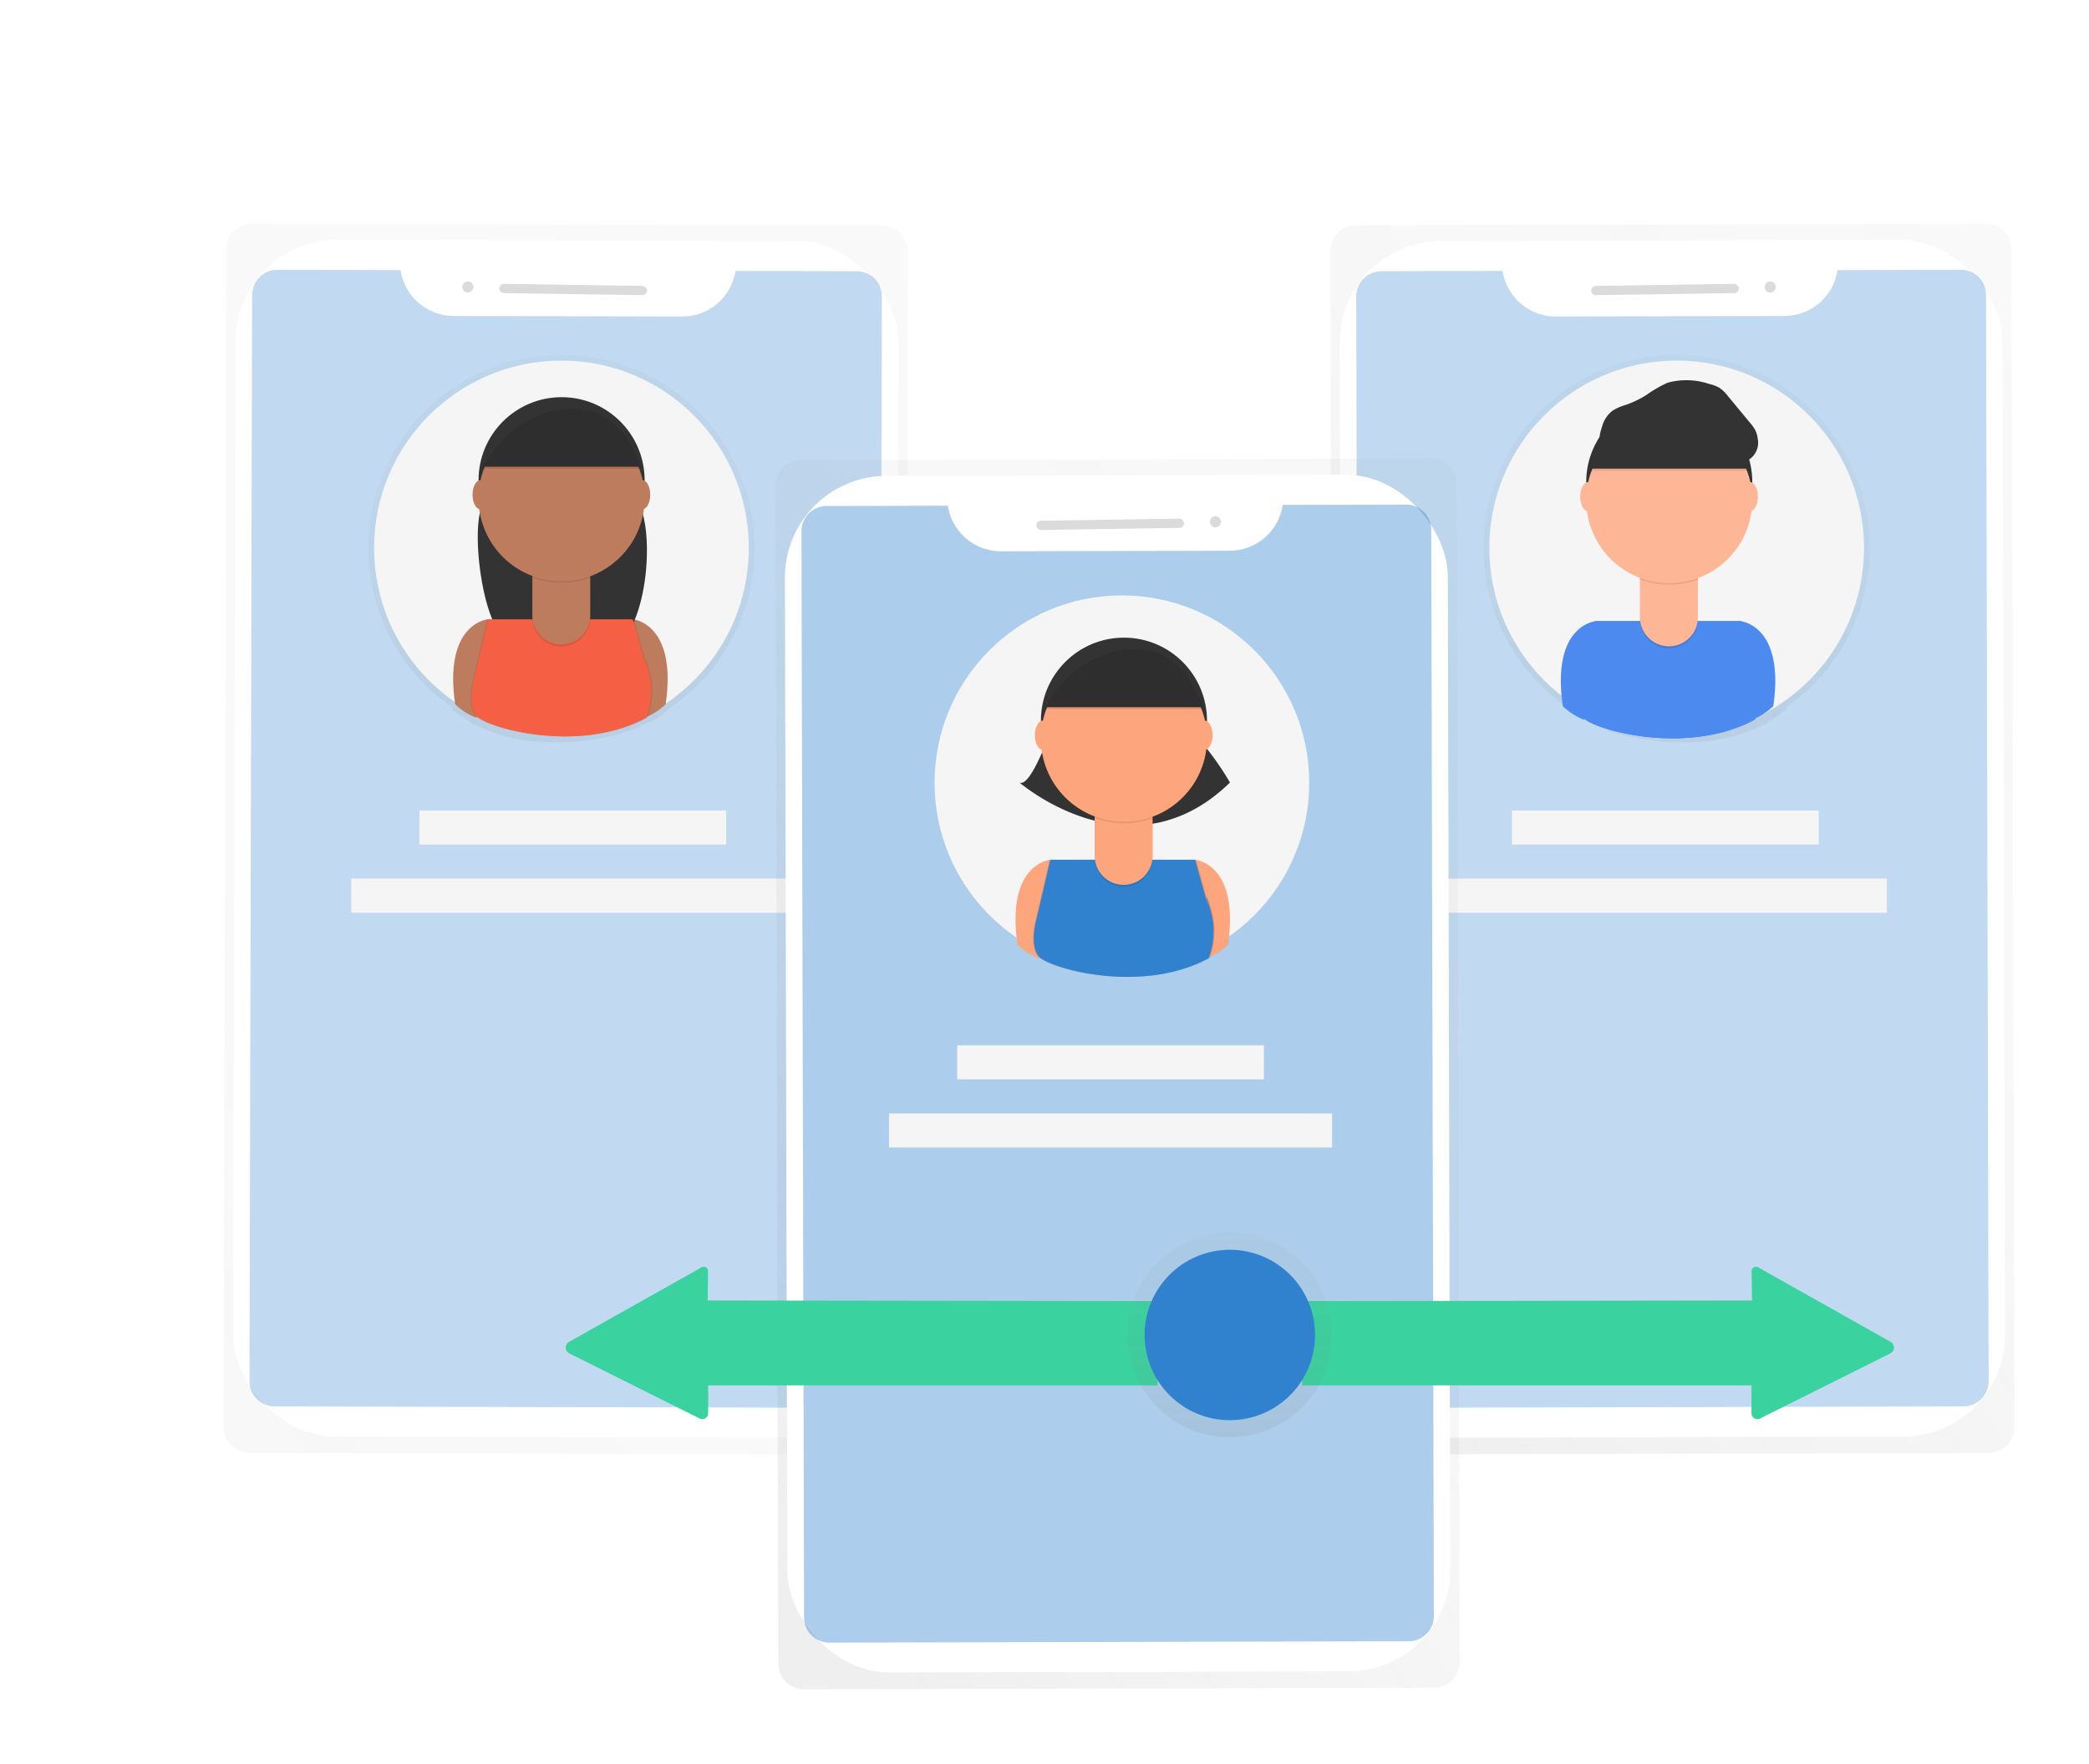 <svg xmlns="http://www.w3.org/2000/svg" xmlns:xlink="http://www.w3.org/1999/xlink" width="280.158" height="236.543" viewBox="-30 -30 280.158 236.543"><defs><style>.a{opacity:0.5;}.b{fill:url(#a);}.c{fill:#fff;}.d,.k,.m{fill:#3182ce;}.d{opacity:0.3;}.e{fill:url(#b);}.f{fill:#f5f5f5;}.g{fill:#dbdbdb;}.h{fill:url(#c);}.i{fill:url(#d);}.j{fill:url(#e);}.k{opacity:0.4;}.l{fill:#3ad29f;}.n{fill:#fda57d;}.o{fill:#333;}.p{opacity:0.1;}.q{fill:#4d8af0;}.r{fill:#fdb797;}.s{fill:#be7c5e;}.t{fill:#f55f44;}</style><linearGradient id="a" x1="0.141" y1="1.023" x2="0.929" y2="-0.01" gradientUnits="objectBoundingBox"><stop offset="0" stop-color="gray" stop-opacity="0.251"/><stop offset="0.54" stop-color="gray" stop-opacity="0.122"/><stop offset="1" stop-color="gray" stop-opacity="0.102"/></linearGradient><linearGradient id="b" x1="0.5" y1="1" x2="0.5" y2="0" xlink:href="#a"/><linearGradient id="c" x1="-1.429" y1="1.019" x2="-0.642" y2="-0.015" xlink:href="#a"/><linearGradient id="d" x1="-2.26" y1="1" x2="-2.26" y2="0" xlink:href="#a"/><linearGradient id="e" x1="0.141" y1="1.022" x2="0.928" y2="-0.011" xlink:href="#a"/></defs><g transform="translate(0 -0.01)"><g class="a" transform="translate(148.403 0.01)"><path class="b" d="M799.433,63,715,63.206a3.469,3.469,0,0,0-3.461,3.476l.371,157.915a3.469,3.469,0,0,0,3.492,3.459l84.432-.206a3.469,3.469,0,0,0,3.461-3.476l-.383-157.917A3.469,3.469,0,0,0,799.433,63Z" transform="translate(-711.54 -63)"/></g><rect class="c" width="88.904" height="160.472" rx="13.64" transform="translate(149.633 2.372) rotate(-0.14)"/><path class="d" d="M789.8,87.391a7.207,7.207,0,0,1-7.087,6.148L752,93.609a7.207,7.207,0,0,1-7.11-6.112l-16.264.041a3.377,3.377,0,0,0-3.37,3.385l.353,145.673a3.377,3.377,0,0,0,3.39,3.37l77.7-.188a3.377,3.377,0,0,0,3.37-3.385L809.723,90.72a3.377,3.377,0,0,0-3.385-3.37Z" transform="translate(-573.373 -81.157)"/><g class="a" transform="translate(168.958 17.591)"><path class="e" d="M844.294,158.134a25.9,25.9,0,1,0-40.352,21.5l.015.114a8.863,8.863,0,0,0,2.938,1.869l.033-.114c1.211,1.041,6.318,2.707,12.189,2.692h.127a23.789,23.789,0,0,0,11.3-2.575s.03-.069.079-.2a9.227,9.227,0,0,0,2.443-1.673l.041-.295A25.873,25.873,0,0,0,844.294,158.134Z" transform="translate(-792.49 -132.234)"/></g><circle class="f" cx="25.124" cy="25.124" r="25.124" transform="translate(169.738 18.369)"/><rect class="g" width="19.812" height="1.239" rx="0.62" transform="translate(183.381 8.367) rotate(-0.86)"/><circle class="g" cx="0.744" cy="0.744" r="0.744" transform="translate(206.654 7.769) rotate(-0.86)"/><rect class="f" width="41.137" height="4.571" transform="translate(172.77 78.701)"/><rect class="f" width="59.42" height="4.571" transform="translate(163.628 87.842)"/><g class="a" transform="translate(0 0.01)"><path class="h" d="M130.982,63l84.432.206a3.469,3.469,0,0,1,3.461,3.476L218.5,224.6a3.469,3.469,0,0,1-3.492,3.459l-84.432-.206a3.469,3.469,0,0,1-3.461-3.476L127.5,66.456A3.469,3.469,0,0,1,130.982,63Z" transform="translate(-127.12 -63)"/></g><rect class="c" width="88.904" height="160.472" rx="13.64" transform="translate(90.134 162.842) rotate(-179.86)"/><path class="d" d="M161,87.391a7.207,7.207,0,0,0,7.087,6.148l30.708.074a7.207,7.207,0,0,0,7.11-6.112l16.264.041a3.377,3.377,0,0,1,3.37,3.385L225.19,236.6a3.377,3.377,0,0,1-3.387,3.367l-77.7-.188a3.377,3.377,0,0,1-3.37-3.385l.353-145.673a3.377,3.377,0,0,1,3.385-3.37Z" transform="translate(-137.274 -81.157)"/><g class="a" transform="translate(19.395 17.591)"><path class="i" d="M203.5,158.134a25.9,25.9,0,1,1,40.352,21.5l-.015.114a8.865,8.865,0,0,1-2.938,1.869l-.033-.114c-1.211,1.041-6.318,2.707-12.189,2.692h-.127a23.789,23.789,0,0,1-11.3-2.575s-.03-.069-.079-.2a9.228,9.228,0,0,1-2.443-1.673l-.041-.295A25.873,25.873,0,0,1,203.5,158.134Z" transform="translate(-203.5 -132.234)"/></g><circle class="f" cx="25.124" cy="25.124" r="25.124" transform="translate(20.172 18.369)"/><rect class="g" width="19.812" height="1.239" rx="0.62" transform="translate(56.756 9.603) rotate(-179.14)"/><circle class="g" cx="0.744" cy="0.744" r="0.744" transform="translate(31.993 9.23) rotate(-89.14)"/><rect class="f" width="41.137" height="4.571" transform="translate(67.388 83.272) rotate(180)"/><rect class="f" width="59.42" height="4.571" transform="translate(76.53 92.413) rotate(180)"/><g class="a" transform="translate(74.001 31.497)"><path class="j" d="M506.433,187,422,187.206a3.469,3.469,0,0,0-3.461,3.476l.371,157.915a3.469,3.469,0,0,0,3.492,3.459l84.432-.206a3.469,3.469,0,0,0,3.461-3.476l-.383-157.917A3.469,3.469,0,0,0,506.433,187Z" transform="translate(-418.54 -187)"/></g><rect class="c" width="88.904" height="160.472" rx="13.64" transform="translate(75.232 33.86) rotate(-0.14)"/><path class="k" d="M496.8,211.391a7.206,7.206,0,0,1-7.087,6.148l-30.71.071a7.207,7.207,0,0,1-7.11-6.112l-16.264.041a3.377,3.377,0,0,0-3.37,3.385l.353,145.673a3.377,3.377,0,0,0,3.39,3.37l77.7-.188a3.377,3.377,0,0,0,3.37-3.385l-.353-145.673a3.377,3.377,0,0,0-3.385-3.37Z" transform="translate(-354.775 -173.669)"/><g class="a" transform="translate(94.556 49.078)"><path class="e" d="M551.294,282.134a25.9,25.9,0,1,0-40.352,21.5l.015.114a8.864,8.864,0,0,0,2.938,1.869l.033-.114c1.211,1.041,6.318,2.707,12.189,2.692h.127a23.788,23.788,0,0,0,11.3-2.575s.031-.069.079-.2a9.228,9.228,0,0,0,2.443-1.673l.041-.295A25.873,25.873,0,0,0,551.294,282.134Z" transform="translate(-499.49 -256.234)"/></g><circle class="f" cx="25.124" cy="25.124" r="25.124" transform="translate(95.336 49.857)"/><rect class="g" width="19.812" height="1.239" rx="0.62" transform="translate(108.977 39.853) rotate(-0.86)"/><circle class="g" cx="0.744" cy="0.744" r="0.744" transform="translate(132.251 39.255) rotate(-0.86)"/><rect class="f" width="41.137" height="4.571" transform="translate(98.368 110.188)"/><rect class="f" width="59.42" height="4.571" transform="translate(89.226 119.33)"/><path class="l" d="M387.152,618.472v11.3H326.877v3.74a.792.792,0,0,1-1.148.708l-17.47-8.735a.876.876,0,0,1-.038-1.547l17.775-10a.582.582,0,0,1,.866.508l-.056,3.944Z" transform="translate(-261.901 -473.975)"/><path class="l" d="M696.63,618.472v11.3h60.276v3.74a.792.792,0,0,0,1.148.708l17.471-8.735a.876.876,0,0,0,.038-1.547l-17.775-10a.582.582,0,0,0-.866.508l.056,3.944Z" transform="translate(-552.013 -473.975)"/><g class="a" transform="translate(121.222 135.327)"><circle class="e" cx="13.712" cy="13.712" r="13.712"/></g><circle class="m" cx="11.427" cy="11.427" r="11.427" transform="translate(123.507 137.613)"/><path class="n" d="M549.981,398.92s-5.985.49-4.4,11.4a8.6,8.6,0,0,0,2.849,1.813l3.367-11.4Z" transform="translate(-439.12 -313.609)"/><path class="n" d="M634.873,398.92s5.985.49,4.4,11.4a8.6,8.6,0,0,1-2.849,1.813l-3.367-11.4Z" transform="translate(-504.586 -313.609)"/><path class="o" d="M551.783,328.54s-2.849,8.288-4.4,7.511c0,0,14.982,12.95,28.232,0a39.473,39.473,0,0,0-5.7-7.511Z" transform="translate(-440.663 -261.101)"/><circle class="o" cx="11.137" cy="11.137" r="11.137" transform="translate(109.597 55.524)"/><path class="p" d="M576.157,398.92H556.731l-1.813,7.77s-1.064,3.6.254,5.18,13.7,5.18,22.793.254a10.134,10.134,0,0,0,.254-6.475c-1.036-3.626-.254-.254-.254-.254Z" transform="translate(-445.984 -313.609)"/><path class="p" d="M577.177,398.92H557.751l-1.813,7.77s-1.064,3.6.254,5.18,13.7,5.18,22.793.254a10.135,10.135,0,0,0,.254-6.475c-1.036-3.626-.254-.254-.254-.254Z" transform="translate(-446.745 -313.609)"/><path class="m" d="M576.607,398.92H557.181l-1.813,7.77s-1.064,3.6.254,5.18,13.7,5.18,22.793.254a10.135,10.135,0,0,0,.254-6.475c-1.036-3.626-.254-.254-.254-.254Z" transform="translate(-446.32 -313.609)"/><path class="p" d="M460,310.55h7.77v6.209a3.885,3.885,0,0,1-3.885,3.885h0A3.885,3.885,0,0,1,460,316.759Z" transform="translate(-343.192 -231.684)"/><path class="n" d="M460,309.41h7.77v6.216a3.885,3.885,0,0,1-3.885,3.885h0A3.885,3.885,0,0,1,460,315.626V309.41Z" transform="translate(-343.192 -230.834)"/><path class="p" d="M587.22,374.074a11.173,11.173,0,0,0,7.77.02v-.955h-7.77Z" transform="translate(-470.386 -294.376)"/><circle class="n" cx="11.137" cy="11.137" r="11.137" transform="translate(109.597 57.942)"/><path class="o" d="M560.64,294.676h21.239s-1.813-8.575-9.842-8.029S560.64,294.676,560.64,294.676Z" transform="translate(-450.556 -229.827)"/><ellipse class="n" cx="1.036" cy="1.943" rx="1.036" ry="1.943" transform="translate(108.789 66.662)"/><ellipse class="n" cx="1.036" cy="1.943" rx="1.036" ry="1.943" transform="translate(130.546 66.662)"/><path class="p" d="M560.64,295.816h21.239s-1.813-8.575-9.842-8.029S560.64,295.816,560.64,295.816Z" transform="translate(-450.556 -230.678)"/><path class="q" d="M837.981,272.92s-5.985.49-4.4,11.4a8.6,8.6,0,0,0,2.849,1.813l3.367-11.4Z" transform="translate(-653.987 -219.605)"/><path class="q" d="M922.873,272.92s5.985.49,4.4,11.4a8.6,8.6,0,0,1-2.849,1.813l-3.367-11.4Z" transform="translate(-719.454 -219.605)"/><circle class="o" cx="11.137" cy="11.137" r="11.137" transform="translate(182.729 23.529)"/><path class="q" d="M864.157,272.92H844.731l-1.813,7.77s-1.064,3.6.254,5.18,13.7,5.18,22.793.254a10.134,10.134,0,0,0,.254-6.475c-1.036-3.626-.254-.254-.254-.254Z" transform="translate(-660.852 -219.605)"/><path class="q" d="M865.177,272.92H845.751l-1.813,7.77s-1.064,3.6.254,5.18,13.7,5.18,22.793.254a10.135,10.135,0,0,0,.254-6.475c-1.036-3.626-.254-.254-.254-.254Z" transform="translate(-661.613 -219.605)"/><path class="q" d="M864.607,272.92H845.181l-1.813,7.77s-1.064,3.6.254,5.18,13.7,5.18,22.793.254a10.134,10.134,0,0,0,.254-6.475c-1.036-3.626-.254-.254-.254-.254Z" transform="translate(-661.187 -219.605)"/><path class="p" d="M748,184.55h7.77v6.209a3.885,3.885,0,0,1-3.885,3.885h0A3.885,3.885,0,0,1,748,190.759Z" transform="translate(-558.059 -137.68)"/><path class="r" d="M748,183.41h7.77v6.216a3.885,3.885,0,0,1-3.885,3.885h0A3.885,3.885,0,0,1,748,189.626Z" transform="translate(-558.059 -136.829)"/><path class="p" d="M875.22,248.074a11.173,11.173,0,0,0,7.77.02v-.955h-7.77Z" transform="translate(-685.254 -200.371)"/><circle class="r" cx="11.137" cy="11.137" r="11.137" transform="translate(182.729 25.947)"/><path class="p" d="M848.64,169.816h21.239s-1.813-8.575-9.842-8.029S848.64,169.816,848.64,169.816Z" transform="translate(-665.423 -136.673)"/><path class="o" d="M848.64,168.676h21.239s-1.813-8.575-9.842-8.029S848.64,168.676,848.64,168.676Z" transform="translate(-665.423 -135.822)"/><ellipse class="r" cx="1.036" cy="1.943" rx="1.036" ry="1.943" transform="translate(181.922 34.667)"/><ellipse class="r" cx="1.036" cy="1.943" rx="1.036" ry="1.943" transform="translate(203.678 34.667)"/><path class="o" d="M854.162,151.781a3.946,3.946,0,0,1,1.432-2.123,7.39,7.39,0,0,1,1.816-.777,13.865,13.865,0,0,0,2.638-1.27,16.95,16.95,0,0,1,2.872-1.668,9.528,9.528,0,0,1,5.63.17,4.737,4.737,0,0,1,1.315.49,4.986,4.986,0,0,1,1.168,1.13l2.93,3.54a5.618,5.618,0,0,1,.729,1.016,3.529,3.529,0,0,1,.333,1.158,2.672,2.672,0,0,1-2.811,3.21,9.334,9.334,0,0,1-2.882-.521,57.029,57.029,0,0,0-9.256-2.087,26.11,26.11,0,0,0-4.71-.152c-.493.033-1.145.254-1.445-.254C853.659,153.225,854.028,152.21,854.162,151.781Z" transform="translate(-669.295 -124.6)"/><path class="s" d="M252.981,271.92s-5.985.49-4.4,11.4a8.6,8.6,0,0,0,2.849,1.813l3.367-11.4Z" transform="translate(-217.537 -218.859)"/><path class="s" d="M337.873,271.92s5.985.49,4.4,11.4a8.6,8.6,0,0,1-2.849,1.813l-3.367-11.4Z" transform="translate(-283.004 -218.859)"/><path class="o" d="M262.935,201.54s-.46,1.341-1.112,2.892c-1.425,3.4.2,16.432,3.611,17.821a19.381,19.381,0,0,0,14.083.653c4.543-1.656,5.942-16.506,2.732-20.109-.376-.424-.762-.846-1.181-1.254Z" transform="translate(-227.232 -166.35)"/><circle class="o" cx="11.137" cy="11.137" r="11.137" transform="translate(34.179 23.275)"/><path class="p" d="M279.157,271.92H259.731l-1.813,7.77s-1.064,3.6.254,5.18,13.7,5.18,22.793.254a10.134,10.134,0,0,0,.254-6.475c-1.036-3.626-.254-.254-.254-.254Z" transform="translate(-224.401 -218.859)"/><path class="p" d="M280.177,271.92H260.751l-1.813,7.77s-1.064,3.6.254,5.18,13.7,5.18,22.793.254a10.135,10.135,0,0,0,.254-6.475c-1.036-3.626-.254-.254-.254-.254Z" transform="translate(-225.162 -218.859)"/><path class="t" d="M279.607,271.92H260.181l-1.813,7.77s-1.064,3.6.254,5.18,13.7,5.18,22.793.254a10.134,10.134,0,0,0,.254-6.475c-1.036-3.626-.254-.254-.254-.254Z" transform="translate(-224.737 -218.859)"/><path class="p" d="M163,183.55h7.77v6.209a3.885,3.885,0,0,1-3.885,3.885h0A3.885,3.885,0,0,1,163,189.759Z" transform="translate(-121.609 -136.933)"/><path class="s" d="M163,182.41h7.77v6.216a3.885,3.885,0,0,1-3.885,3.885h0A3.885,3.885,0,0,1,163,188.626Z" transform="translate(-121.609 -136.083)"/><path class="p" d="M290.22,247.075a11.173,11.173,0,0,0,7.77.02v-.955h-7.77Z" transform="translate(-248.804 -199.625)"/><circle class="s" cx="11.137" cy="11.137" r="11.137" transform="translate(34.179 25.693)"/><path class="o" d="M263.64,167.676h21.239s-1.813-8.575-9.842-8.029S263.64,167.676,263.64,167.676Z" transform="translate(-228.973 -135.076)"/><ellipse class="s" cx="1.036" cy="1.943" rx="1.036" ry="1.943" transform="translate(33.372 34.413)"/><ellipse class="s" cx="1.036" cy="1.943" rx="1.036" ry="1.943" transform="translate(55.128 34.413)"/><path class="p" d="M263.64,168.816h21.239s-1.813-8.575-9.842-8.029S263.64,168.816,263.64,168.816Z" transform="translate(-228.973 -135.927)"/></g></svg>